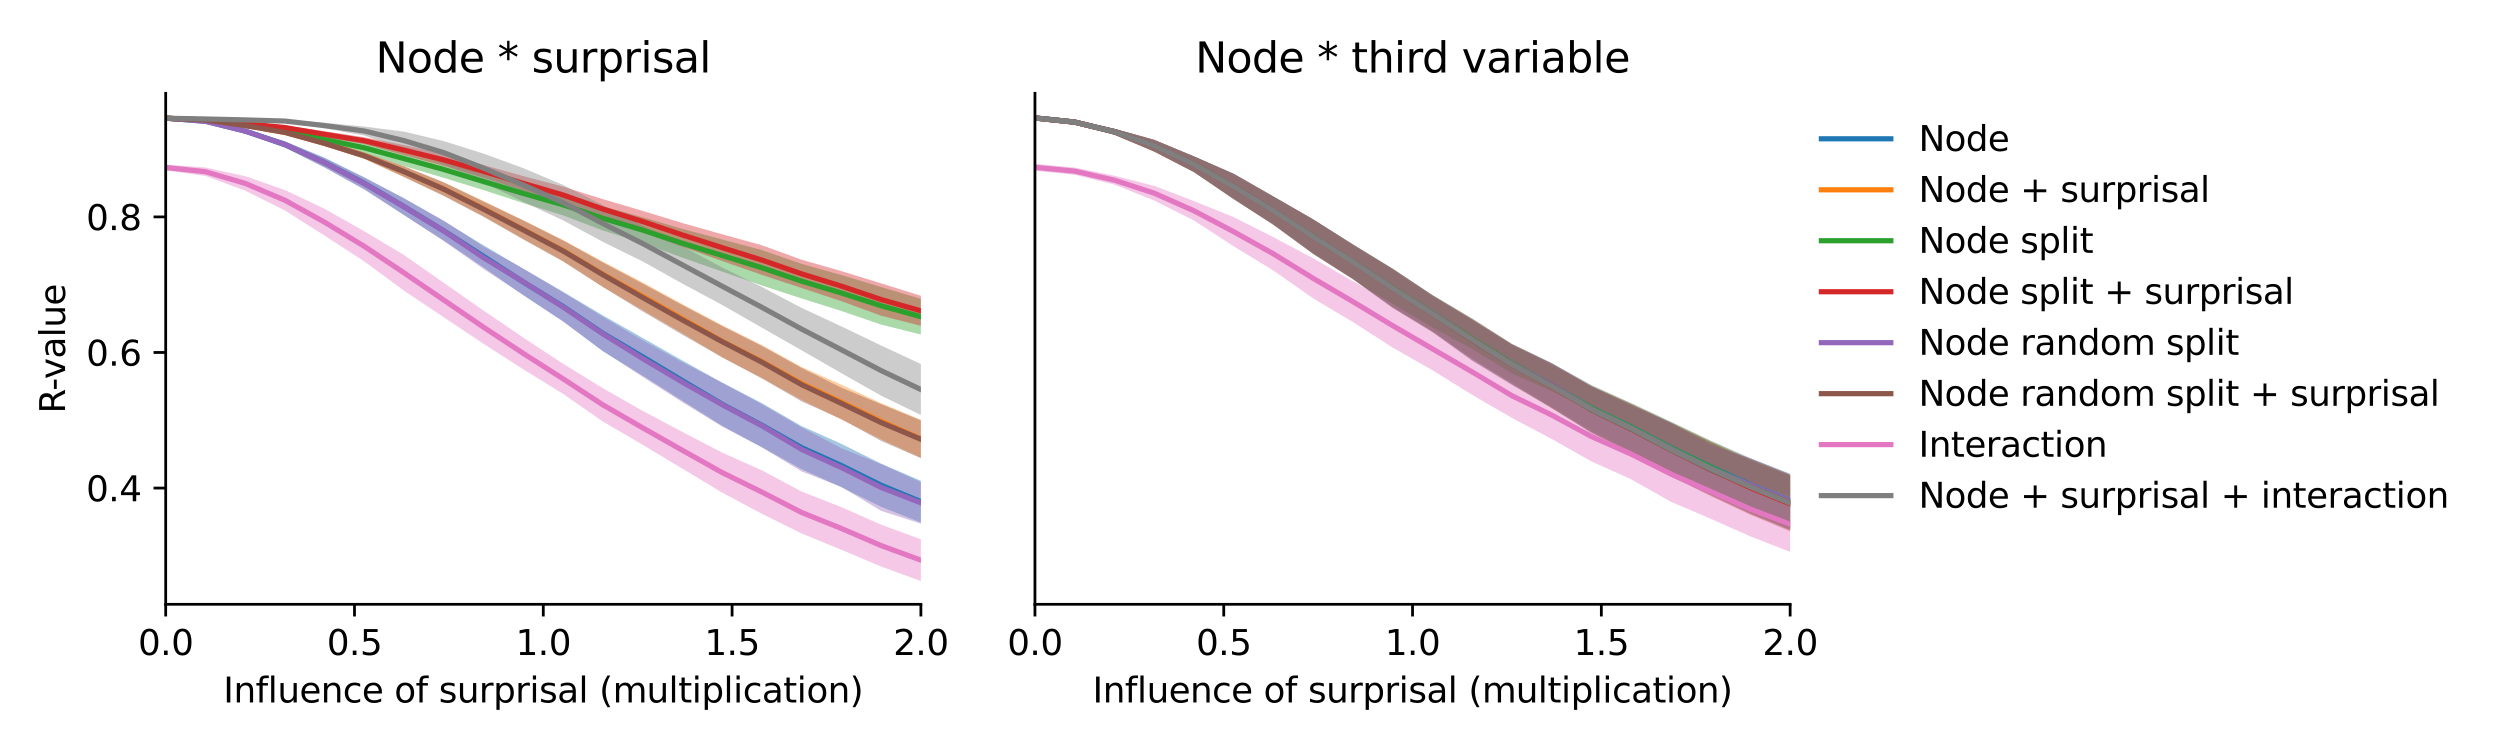 <?xml version="1.0" encoding="utf-8" standalone="no"?>
<!DOCTYPE svg PUBLIC "-//W3C//DTD SVG 1.1//EN"
  "http://www.w3.org/Graphics/SVG/1.1/DTD/svg11.dtd">
<svg xmlns:xlink="http://www.w3.org/1999/xlink" width="720pt" height="216pt" viewBox="0 0 720 216" xmlns="http://www.w3.org/2000/svg" version="1.1">
 <defs>
  <style type="text/css">*{stroke-linejoin: round; stroke-linecap: butt}</style>
 </defs>
 <g id="figure_1">
  <g id="patch_1">
   <path d="M 0 216 
L 720 216 
L 720 0 
L 0 0 
z
" style="fill: #ffffff"/>
  </g>
  <g id="axes_1">
   <g id="patch_2">
    <path d="M 47.72 174.04 
L 265.215 174.04 
L 265.215 26.88 
L 47.72 26.88 
z
" style="fill: #ffffff"/>
   </g>
   <g id="PolyCollection_1">
    <path d="M 47.72 33.569 
L 47.72 34.469 
L 59.167 35.306 
L 70.614 38.367 
L 82.061 42.507 
L 93.508 48.215 
L 104.956 54.499 
L 116.403 61.961 
L 127.85 69.305 
L 139.297 77.053 
L 150.744 85.047 
L 162.191 92.519 
L 173.638 101.187 
L 185.085 108.191 
L 196.532 115.437 
L 207.979 122.64 
L 219.427 128.819 
L 230.874 135.129 
L 242.321 140.33 
L 253.768 145.969 
L 265.215 150.479 
L 265.215 138.477 
L 265.215 138.477 
L 253.768 133.534 
L 242.321 127.826 
L 230.874 122.725 
L 219.427 116.114 
L 207.979 110.189 
L 196.532 103.828 
L 185.085 97.327 
L 173.638 90.832 
L 162.191 84.055 
L 150.744 77.441 
L 139.297 70.674 
L 127.85 63.681 
L 116.403 57.115 
L 104.956 51.099 
L 93.508 45.436 
L 82.061 40.724 
L 70.614 37.132 
L 59.167 34.52 
L 47.72 33.569 
z
" clip-path="url(#p679f5fab41)" style="fill: #1f77b4; fill-opacity: 0.4"/>
   </g>
   <g id="PolyCollection_2">
    <path d="M 47.72 33.579 
L 47.72 34.488 
L 59.167 35.013 
L 70.614 36.564 
L 82.061 38.701 
L 93.508 42.044 
L 104.956 45.731 
L 116.403 51 
L 127.85 56.359 
L 139.297 62.338 
L 150.744 68.847 
L 162.191 75.197 
L 173.638 82.647 
L 185.085 89.332 
L 196.532 96.011 
L 207.979 102.895 
L 219.427 108.918 
L 230.874 115.196 
L 242.321 120.844 
L 253.768 126.543 
L 265.215 131.888 
L 265.215 120.894 
L 265.215 120.894 
L 253.768 116.126 
L 242.321 110.808 
L 230.874 105.704 
L 219.427 99.377 
L 207.979 93.665 
L 196.532 87.598 
L 185.085 81.332 
L 173.638 75.341 
L 162.191 69.131 
L 150.744 63.455 
L 139.297 57.897 
L 127.85 52.555 
L 116.403 47.911 
L 104.956 43.933 
L 93.508 40.472 
L 82.061 37.547 
L 70.614 35.693 
L 59.167 34.143 
L 47.72 33.579 
z
" clip-path="url(#p679f5fab41)" style="fill: #ff7f0e; fill-opacity: 0.4"/>
   </g>
   <g id="PolyCollection_3">
    <path d="M 47.72 33.585 
L 47.72 34.481 
L 59.167 35.101 
L 70.614 36.616 
L 82.061 38.608 
L 93.508 41.566 
L 104.956 44.084 
L 116.403 47.838 
L 127.85 51.231 
L 139.297 54.766 
L 150.744 58.505 
L 162.191 62.051 
L 173.638 66.395 
L 185.085 69.966 
L 196.532 74.216 
L 207.979 78.22 
L 219.427 82.227 
L 230.874 85.966 
L 242.321 89.571 
L 253.768 93.483 
L 265.215 96.345 
L 265.215 86.083 
L 265.215 86.083 
L 253.768 82.664 
L 242.321 79.21 
L 230.874 75.992 
L 219.427 72.026 
L 207.979 68.972 
L 196.532 65.921 
L 185.085 62.574 
L 173.638 59.386 
L 162.191 55.935 
L 150.744 52.956 
L 139.297 49.822 
L 127.85 46.427 
L 116.403 43.551 
L 104.956 41.065 
L 93.508 38.846 
L 82.061 36.853 
L 70.614 35.578 
L 59.167 34.296 
L 47.72 33.585 
z
" clip-path="url(#p679f5fab41)" style="fill: #2ca02c; fill-opacity: 0.4"/>
   </g>
   <g id="PolyCollection_4">
    <path d="M 47.72 33.602 
L 47.72 34.499 
L 59.167 34.979 
L 70.614 36.036 
L 82.061 37.345 
L 93.508 39.592 
L 104.956 41.542 
L 116.403 44.726 
L 127.85 47.82 
L 139.297 51.166 
L 150.744 54.93 
L 162.191 58.558 
L 173.638 63.091 
L 185.085 66.855 
L 196.532 71.114 
L 207.979 75.182 
L 219.427 79.174 
L 230.874 82.957 
L 242.321 86.744 
L 253.768 90.932 
L 265.215 93.849 
L 265.215 85.19 
L 265.215 85.19 
L 253.768 81.614 
L 242.321 78.083 
L 230.874 74.804 
L 219.427 70.632 
L 207.979 67.476 
L 196.532 64.234 
L 185.085 60.739 
L 173.638 57.356 
L 162.191 53.77 
L 150.744 50.724 
L 139.297 47.547 
L 127.85 44.308 
L 116.403 41.784 
L 104.956 39.534 
L 93.508 37.783 
L 82.061 36.131 
L 70.614 35.178 
L 59.167 34.115 
L 47.72 33.602 
z
" clip-path="url(#p679f5fab41)" style="fill: #d62728; fill-opacity: 0.4"/>
   </g>
   <g id="PolyCollection_5">
    <path d="M 47.72 33.593 
L 47.72 34.475 
L 59.167 35.311 
L 70.614 38.384 
L 82.061 42.5 
L 93.508 48.26 
L 104.956 54.625 
L 116.403 61.978 
L 127.85 69.469 
L 139.297 77.497 
L 150.744 84.997 
L 162.191 92.673 
L 173.638 101.058 
L 185.085 108.546 
L 196.532 115.841 
L 207.979 122.851 
L 219.427 128.843 
L 230.874 135.782 
L 242.321 140.226 
L 253.768 147.129 
L 265.215 150.819 
L 265.215 138.859 
L 265.215 138.859 
L 253.768 133.658 
L 242.321 129.1 
L 230.874 123.095 
L 219.427 116.417 
L 207.979 110.222 
L 196.532 104.294 
L 185.085 98.002 
L 173.638 91.258 
L 162.191 84.207 
L 150.744 77.366 
L 139.297 71.025 
L 127.85 63.577 
L 116.403 57.175 
L 104.956 51.162 
L 93.508 45.519 
L 82.061 40.743 
L 70.614 37.15 
L 59.167 34.535 
L 47.72 33.593 
z
" clip-path="url(#p679f5fab41)" style="fill: #9467bd; fill-opacity: 0.4"/>
   </g>
   <g id="PolyCollection_6">
    <path d="M 47.72 33.603 
L 47.72 34.495 
L 59.167 35.017 
L 70.614 36.587 
L 82.061 38.717 
L 93.508 42.096 
L 104.956 45.796 
L 116.403 50.997 
L 127.85 56.479 
L 139.297 62.469 
L 150.744 68.993 
L 162.191 75.339 
L 173.638 82.667 
L 185.085 89.698 
L 196.532 96.422 
L 207.979 102.934 
L 219.427 108.997 
L 230.874 115.623 
L 242.321 120.713 
L 253.768 127.008 
L 265.215 131.95 
L 265.215 121.079 
L 265.215 121.079 
L 253.768 116.407 
L 242.321 111.667 
L 230.874 105.967 
L 219.427 99.645 
L 207.979 93.894 
L 196.532 87.87 
L 185.085 81.689 
L 173.638 75.602 
L 162.191 69.275 
L 150.744 63.51 
L 139.297 58.085 
L 127.85 52.545 
L 116.403 47.91 
L 104.956 43.958 
L 93.508 40.515 
L 82.061 37.573 
L 70.614 35.714 
L 59.167 34.161 
L 47.72 33.603 
z
" clip-path="url(#p679f5fab41)" style="fill: #8c564b; fill-opacity: 0.4"/>
   </g>
   <g id="PolyCollection_7">
    <path d="M 47.72 47.413 
L 47.72 49.083 
L 59.167 50.671 
L 70.614 54.91 
L 82.061 60.615 
L 93.508 67.871 
L 104.956 75.318 
L 116.403 83.747 
L 127.85 91.396 
L 139.297 99.051 
L 150.744 106.377 
L 162.191 113.452 
L 173.638 121.406 
L 185.085 128.087 
L 196.532 134.978 
L 207.979 141.868 
L 219.427 147.98 
L 230.874 153.645 
L 242.321 158.34 
L 253.768 163.164 
L 265.215 167.351 
L 265.215 155.306 
L 265.215 155.306 
L 253.768 151.117 
L 242.321 146.065 
L 230.874 141.565 
L 219.427 135.469 
L 207.979 130.346 
L 196.532 124.413 
L 185.085 118.337 
L 173.638 111.816 
L 162.191 104.78 
L 150.744 97.262 
L 139.297 89.471 
L 127.85 81.494 
L 116.403 73.481 
L 104.956 66.631 
L 93.508 60.143 
L 82.061 54.746 
L 70.614 50.738 
L 59.167 48.243 
L 47.72 47.413 
z
" clip-path="url(#p679f5fab41)" style="fill: #e377c2; fill-opacity: 0.4"/>
   </g>
   <g id="PolyCollection_8">
    <path d="M 47.72 33.595 
L 47.72 34.498 
L 59.167 34.706 
L 70.614 34.869 
L 82.061 35.325 
L 93.508 36.988 
L 104.956 39.035 
L 116.403 43.138 
L 127.85 47.312 
L 139.297 52.627 
L 150.744 58.153 
L 162.191 63.479 
L 173.638 69.662 
L 185.085 75.296 
L 196.532 81.688 
L 207.979 87.824 
L 219.427 94.384 
L 230.874 100.899 
L 242.321 107.485 
L 253.768 113.963 
L 265.215 119.523 
L 265.215 104.85 
L 265.215 104.85 
L 253.768 99.507 
L 242.321 94.008 
L 230.874 88.677 
L 219.427 82.656 
L 207.979 77.036 
L 196.532 70.889 
L 185.085 65.002 
L 173.638 59.111 
L 162.191 53.287 
L 150.744 48.443 
L 139.297 44.257 
L 127.85 40.652 
L 116.403 37.915 
L 104.956 36.448 
L 93.508 35.361 
L 82.061 34.413 
L 70.614 34.184 
L 59.167 33.82 
L 47.72 33.595 
z
" clip-path="url(#p679f5fab41)" style="fill: #7f7f7f; fill-opacity: 0.4"/>
   </g>
   <g id="matplotlib.axis_1">
    <g id="xtick_1">
     <g id="line2d_1">
      <defs>
       <path id="maa1b4ba009" d="M 0 0 
L 0 3.5 
" style="stroke: #000000; stroke-width: 0.8"/>
      </defs>
      <g>
       <use xlink:href="#maa1b4ba009" x="47.72" y="174.04" style="stroke: #000000; stroke-width: 0.8"/>
      </g>
     </g>
     <g id="text_1">
      <!-- 0.0 -->
      <g transform="translate(39.768 188.638)scale(0.1 -0.1)">
       <defs>
        <path id="DejaVuSans-30" d="M 2034 4250 
Q 1547 4250 1301 3770 
Q 1056 3291 1056 2328 
Q 1056 1369 1301 889 
Q 1547 409 2034 409 
Q 2525 409 2770 889 
Q 3016 1369 3016 2328 
Q 3016 3291 2770 3770 
Q 2525 4250 2034 4250 
z
M 2034 4750 
Q 2819 4750 3233 4129 
Q 3647 3509 3647 2328 
Q 3647 1150 3233 529 
Q 2819 -91 2034 -91 
Q 1250 -91 836 529 
Q 422 1150 422 2328 
Q 422 3509 836 4129 
Q 1250 4750 2034 4750 
z
" transform="scale(0.016)"/>
        <path id="DejaVuSans-2e" d="M 684 794 
L 1344 794 
L 1344 0 
L 684 0 
L 684 794 
z
" transform="scale(0.016)"/>
       </defs>
       <use xlink:href="#DejaVuSans-30"/>
       <use xlink:href="#DejaVuSans-2e" x="63.623"/>
       <use xlink:href="#DejaVuSans-30" x="95.41"/>
      </g>
     </g>
    </g>
    <g id="xtick_2">
     <g id="line2d_2">
      <g>
       <use xlink:href="#maa1b4ba009" x="102.094" y="174.04" style="stroke: #000000; stroke-width: 0.8"/>
      </g>
     </g>
     <g id="text_2">
      <!-- 0.5 -->
      <g transform="translate(94.142 188.638)scale(0.1 -0.1)">
       <defs>
        <path id="DejaVuSans-35" d="M 691 4666 
L 3169 4666 
L 3169 4134 
L 1269 4134 
L 1269 2991 
Q 1406 3038 1543 3061 
Q 1681 3084 1819 3084 
Q 2600 3084 3056 2656 
Q 3513 2228 3513 1497 
Q 3513 744 3044 326 
Q 2575 -91 1722 -91 
Q 1428 -91 1123 -41 
Q 819 9 494 109 
L 494 744 
Q 775 591 1075 516 
Q 1375 441 1709 441 
Q 2250 441 2565 725 
Q 2881 1009 2881 1497 
Q 2881 1984 2565 2268 
Q 2250 2553 1709 2553 
Q 1456 2553 1204 2497 
Q 953 2441 691 2322 
L 691 4666 
z
" transform="scale(0.016)"/>
       </defs>
       <use xlink:href="#DejaVuSans-30"/>
       <use xlink:href="#DejaVuSans-2e" x="63.623"/>
       <use xlink:href="#DejaVuSans-35" x="95.41"/>
      </g>
     </g>
    </g>
    <g id="xtick_3">
     <g id="line2d_3">
      <g>
       <use xlink:href="#maa1b4ba009" x="156.468" y="174.04" style="stroke: #000000; stroke-width: 0.8"/>
      </g>
     </g>
     <g id="text_3">
      <!-- 1.0 -->
      <g transform="translate(148.516 188.638)scale(0.1 -0.1)">
       <defs>
        <path id="DejaVuSans-31" d="M 794 531 
L 1825 531 
L 1825 4091 
L 703 3866 
L 703 4441 
L 1819 4666 
L 2450 4666 
L 2450 531 
L 3481 531 
L 3481 0 
L 794 0 
L 794 531 
z
" transform="scale(0.016)"/>
       </defs>
       <use xlink:href="#DejaVuSans-31"/>
       <use xlink:href="#DejaVuSans-2e" x="63.623"/>
       <use xlink:href="#DejaVuSans-30" x="95.41"/>
      </g>
     </g>
    </g>
    <g id="xtick_4">
     <g id="line2d_4">
      <g>
       <use xlink:href="#maa1b4ba009" x="210.841" y="174.04" style="stroke: #000000; stroke-width: 0.8"/>
      </g>
     </g>
     <g id="text_4">
      <!-- 1.5 -->
      <g transform="translate(202.89 188.638)scale(0.1 -0.1)">
       <use xlink:href="#DejaVuSans-31"/>
       <use xlink:href="#DejaVuSans-2e" x="63.623"/>
       <use xlink:href="#DejaVuSans-35" x="95.41"/>
      </g>
     </g>
    </g>
    <g id="xtick_5">
     <g id="line2d_5">
      <g>
       <use xlink:href="#maa1b4ba009" x="265.215" y="174.04" style="stroke: #000000; stroke-width: 0.8"/>
      </g>
     </g>
     <g id="text_5">
      <!-- 2.0 -->
      <g transform="translate(257.263 188.638)scale(0.1 -0.1)">
       <defs>
        <path id="DejaVuSans-32" d="M 1228 531 
L 3431 531 
L 3431 0 
L 469 0 
L 469 531 
Q 828 903 1448 1529 
Q 2069 2156 2228 2338 
Q 2531 2678 2651 2914 
Q 2772 3150 2772 3378 
Q 2772 3750 2511 3984 
Q 2250 4219 1831 4219 
Q 1534 4219 1204 4116 
Q 875 4013 500 3803 
L 500 4441 
Q 881 4594 1212 4672 
Q 1544 4750 1819 4750 
Q 2544 4750 2975 4387 
Q 3406 4025 3406 3419 
Q 3406 3131 3298 2873 
Q 3191 2616 2906 2266 
Q 2828 2175 2409 1742 
Q 1991 1309 1228 531 
z
" transform="scale(0.016)"/>
       </defs>
       <use xlink:href="#DejaVuSans-32"/>
       <use xlink:href="#DejaVuSans-2e" x="63.623"/>
       <use xlink:href="#DejaVuSans-30" x="95.41"/>
      </g>
     </g>
    </g>
    <g id="text_6">
     <!-- Influence of surprisal (multiplication) -->
     <g transform="translate(64.321 202.317)scale(0.1 -0.1)">
      <defs>
       <path id="DejaVuSans-49" d="M 628 4666 
L 1259 4666 
L 1259 0 
L 628 0 
L 628 4666 
z
" transform="scale(0.016)"/>
       <path id="DejaVuSans-6e" d="M 3513 2113 
L 3513 0 
L 2938 0 
L 2938 2094 
Q 2938 2591 2744 2837 
Q 2550 3084 2163 3084 
Q 1697 3084 1428 2787 
Q 1159 2491 1159 1978 
L 1159 0 
L 581 0 
L 581 3500 
L 1159 3500 
L 1159 2956 
Q 1366 3272 1645 3428 
Q 1925 3584 2291 3584 
Q 2894 3584 3203 3211 
Q 3513 2838 3513 2113 
z
" transform="scale(0.016)"/>
       <path id="DejaVuSans-66" d="M 2375 4863 
L 2375 4384 
L 1825 4384 
Q 1516 4384 1395 4259 
Q 1275 4134 1275 3809 
L 1275 3500 
L 2222 3500 
L 2222 3053 
L 1275 3053 
L 1275 0 
L 697 0 
L 697 3053 
L 147 3053 
L 147 3500 
L 697 3500 
L 697 3744 
Q 697 4328 969 4595 
Q 1241 4863 1831 4863 
L 2375 4863 
z
" transform="scale(0.016)"/>
       <path id="DejaVuSans-6c" d="M 603 4863 
L 1178 4863 
L 1178 0 
L 603 0 
L 603 4863 
z
" transform="scale(0.016)"/>
       <path id="DejaVuSans-75" d="M 544 1381 
L 544 3500 
L 1119 3500 
L 1119 1403 
Q 1119 906 1312 657 
Q 1506 409 1894 409 
Q 2359 409 2629 706 
Q 2900 1003 2900 1516 
L 2900 3500 
L 3475 3500 
L 3475 0 
L 2900 0 
L 2900 538 
Q 2691 219 2414 64 
Q 2138 -91 1772 -91 
Q 1169 -91 856 284 
Q 544 659 544 1381 
z
M 1991 3584 
L 1991 3584 
z
" transform="scale(0.016)"/>
       <path id="DejaVuSans-65" d="M 3597 1894 
L 3597 1613 
L 953 1613 
Q 991 1019 1311 708 
Q 1631 397 2203 397 
Q 2534 397 2845 478 
Q 3156 559 3463 722 
L 3463 178 
Q 3153 47 2828 -22 
Q 2503 -91 2169 -91 
Q 1331 -91 842 396 
Q 353 884 353 1716 
Q 353 2575 817 3079 
Q 1281 3584 2069 3584 
Q 2775 3584 3186 3129 
Q 3597 2675 3597 1894 
z
M 3022 2063 
Q 3016 2534 2758 2815 
Q 2500 3097 2075 3097 
Q 1594 3097 1305 2825 
Q 1016 2553 972 2059 
L 3022 2063 
z
" transform="scale(0.016)"/>
       <path id="DejaVuSans-63" d="M 3122 3366 
L 3122 2828 
Q 2878 2963 2633 3030 
Q 2388 3097 2138 3097 
Q 1578 3097 1268 2742 
Q 959 2388 959 1747 
Q 959 1106 1268 751 
Q 1578 397 2138 397 
Q 2388 397 2633 464 
Q 2878 531 3122 666 
L 3122 134 
Q 2881 22 2623 -34 
Q 2366 -91 2075 -91 
Q 1284 -91 818 406 
Q 353 903 353 1747 
Q 353 2603 823 3093 
Q 1294 3584 2113 3584 
Q 2378 3584 2631 3529 
Q 2884 3475 3122 3366 
z
" transform="scale(0.016)"/>
       <path id="DejaVuSans-20" transform="scale(0.016)"/>
       <path id="DejaVuSans-6f" d="M 1959 3097 
Q 1497 3097 1228 2736 
Q 959 2375 959 1747 
Q 959 1119 1226 758 
Q 1494 397 1959 397 
Q 2419 397 2687 759 
Q 2956 1122 2956 1747 
Q 2956 2369 2687 2733 
Q 2419 3097 1959 3097 
z
M 1959 3584 
Q 2709 3584 3137 3096 
Q 3566 2609 3566 1747 
Q 3566 888 3137 398 
Q 2709 -91 1959 -91 
Q 1206 -91 779 398 
Q 353 888 353 1747 
Q 353 2609 779 3096 
Q 1206 3584 1959 3584 
z
" transform="scale(0.016)"/>
       <path id="DejaVuSans-73" d="M 2834 3397 
L 2834 2853 
Q 2591 2978 2328 3040 
Q 2066 3103 1784 3103 
Q 1356 3103 1142 2972 
Q 928 2841 928 2578 
Q 928 2378 1081 2264 
Q 1234 2150 1697 2047 
L 1894 2003 
Q 2506 1872 2764 1633 
Q 3022 1394 3022 966 
Q 3022 478 2636 193 
Q 2250 -91 1575 -91 
Q 1294 -91 989 -36 
Q 684 19 347 128 
L 347 722 
Q 666 556 975 473 
Q 1284 391 1588 391 
Q 1994 391 2212 530 
Q 2431 669 2431 922 
Q 2431 1156 2273 1281 
Q 2116 1406 1581 1522 
L 1381 1569 
Q 847 1681 609 1914 
Q 372 2147 372 2553 
Q 372 3047 722 3315 
Q 1072 3584 1716 3584 
Q 2034 3584 2315 3537 
Q 2597 3491 2834 3397 
z
" transform="scale(0.016)"/>
       <path id="DejaVuSans-72" d="M 2631 2963 
Q 2534 3019 2420 3045 
Q 2306 3072 2169 3072 
Q 1681 3072 1420 2755 
Q 1159 2438 1159 1844 
L 1159 0 
L 581 0 
L 581 3500 
L 1159 3500 
L 1159 2956 
Q 1341 3275 1631 3429 
Q 1922 3584 2338 3584 
Q 2397 3584 2469 3576 
Q 2541 3569 2628 3553 
L 2631 2963 
z
" transform="scale(0.016)"/>
       <path id="DejaVuSans-70" d="M 1159 525 
L 1159 -1331 
L 581 -1331 
L 581 3500 
L 1159 3500 
L 1159 2969 
Q 1341 3281 1617 3432 
Q 1894 3584 2278 3584 
Q 2916 3584 3314 3078 
Q 3713 2572 3713 1747 
Q 3713 922 3314 415 
Q 2916 -91 2278 -91 
Q 1894 -91 1617 61 
Q 1341 213 1159 525 
z
M 3116 1747 
Q 3116 2381 2855 2742 
Q 2594 3103 2138 3103 
Q 1681 3103 1420 2742 
Q 1159 2381 1159 1747 
Q 1159 1113 1420 752 
Q 1681 391 2138 391 
Q 2594 391 2855 752 
Q 3116 1113 3116 1747 
z
" transform="scale(0.016)"/>
       <path id="DejaVuSans-69" d="M 603 3500 
L 1178 3500 
L 1178 0 
L 603 0 
L 603 3500 
z
M 603 4863 
L 1178 4863 
L 1178 4134 
L 603 4134 
L 603 4863 
z
" transform="scale(0.016)"/>
       <path id="DejaVuSans-61" d="M 2194 1759 
Q 1497 1759 1228 1600 
Q 959 1441 959 1056 
Q 959 750 1161 570 
Q 1363 391 1709 391 
Q 2188 391 2477 730 
Q 2766 1069 2766 1631 
L 2766 1759 
L 2194 1759 
z
M 3341 1997 
L 3341 0 
L 2766 0 
L 2766 531 
Q 2569 213 2275 61 
Q 1981 -91 1556 -91 
Q 1019 -91 701 211 
Q 384 513 384 1019 
Q 384 1609 779 1909 
Q 1175 2209 1959 2209 
L 2766 2209 
L 2766 2266 
Q 2766 2663 2505 2880 
Q 2244 3097 1772 3097 
Q 1472 3097 1187 3025 
Q 903 2953 641 2809 
L 641 3341 
Q 956 3463 1253 3523 
Q 1550 3584 1831 3584 
Q 2591 3584 2966 3190 
Q 3341 2797 3341 1997 
z
" transform="scale(0.016)"/>
       <path id="DejaVuSans-28" d="M 1984 4856 
Q 1566 4138 1362 3434 
Q 1159 2731 1159 2009 
Q 1159 1288 1364 580 
Q 1569 -128 1984 -844 
L 1484 -844 
Q 1016 -109 783 600 
Q 550 1309 550 2009 
Q 550 2706 781 3412 
Q 1013 4119 1484 4856 
L 1984 4856 
z
" transform="scale(0.016)"/>
       <path id="DejaVuSans-6d" d="M 3328 2828 
Q 3544 3216 3844 3400 
Q 4144 3584 4550 3584 
Q 5097 3584 5394 3201 
Q 5691 2819 5691 2113 
L 5691 0 
L 5113 0 
L 5113 2094 
Q 5113 2597 4934 2840 
Q 4756 3084 4391 3084 
Q 3944 3084 3684 2787 
Q 3425 2491 3425 1978 
L 3425 0 
L 2847 0 
L 2847 2094 
Q 2847 2600 2669 2842 
Q 2491 3084 2119 3084 
Q 1678 3084 1418 2786 
Q 1159 2488 1159 1978 
L 1159 0 
L 581 0 
L 581 3500 
L 1159 3500 
L 1159 2956 
Q 1356 3278 1631 3431 
Q 1906 3584 2284 3584 
Q 2666 3584 2933 3390 
Q 3200 3197 3328 2828 
z
" transform="scale(0.016)"/>
       <path id="DejaVuSans-74" d="M 1172 4494 
L 1172 3500 
L 2356 3500 
L 2356 3053 
L 1172 3053 
L 1172 1153 
Q 1172 725 1289 603 
Q 1406 481 1766 481 
L 2356 481 
L 2356 0 
L 1766 0 
Q 1100 0 847 248 
Q 594 497 594 1153 
L 594 3053 
L 172 3053 
L 172 3500 
L 594 3500 
L 594 4494 
L 1172 4494 
z
" transform="scale(0.016)"/>
       <path id="DejaVuSans-29" d="M 513 4856 
L 1013 4856 
Q 1481 4119 1714 3412 
Q 1947 2706 1947 2009 
Q 1947 1309 1714 600 
Q 1481 -109 1013 -844 
L 513 -844 
Q 928 -128 1133 580 
Q 1338 1288 1338 2009 
Q 1338 2731 1133 3434 
Q 928 4138 513 4856 
z
" transform="scale(0.016)"/>
      </defs>
      <use xlink:href="#DejaVuSans-49"/>
      <use xlink:href="#DejaVuSans-6e" x="29.492"/>
      <use xlink:href="#DejaVuSans-66" x="92.871"/>
      <use xlink:href="#DejaVuSans-6c" x="128.076"/>
      <use xlink:href="#DejaVuSans-75" x="155.859"/>
      <use xlink:href="#DejaVuSans-65" x="219.238"/>
      <use xlink:href="#DejaVuSans-6e" x="280.762"/>
      <use xlink:href="#DejaVuSans-63" x="344.141"/>
      <use xlink:href="#DejaVuSans-65" x="399.121"/>
      <use xlink:href="#DejaVuSans-20" x="460.645"/>
      <use xlink:href="#DejaVuSans-6f" x="492.432"/>
      <use xlink:href="#DejaVuSans-66" x="553.613"/>
      <use xlink:href="#DejaVuSans-20" x="588.818"/>
      <use xlink:href="#DejaVuSans-73" x="620.605"/>
      <use xlink:href="#DejaVuSans-75" x="672.705"/>
      <use xlink:href="#DejaVuSans-72" x="736.084"/>
      <use xlink:href="#DejaVuSans-70" x="777.197"/>
      <use xlink:href="#DejaVuSans-72" x="840.674"/>
      <use xlink:href="#DejaVuSans-69" x="881.787"/>
      <use xlink:href="#DejaVuSans-73" x="909.57"/>
      <use xlink:href="#DejaVuSans-61" x="961.67"/>
      <use xlink:href="#DejaVuSans-6c" x="1022.949"/>
      <use xlink:href="#DejaVuSans-20" x="1050.732"/>
      <use xlink:href="#DejaVuSans-28" x="1082.52"/>
      <use xlink:href="#DejaVuSans-6d" x="1121.533"/>
      <use xlink:href="#DejaVuSans-75" x="1218.945"/>
      <use xlink:href="#DejaVuSans-6c" x="1282.324"/>
      <use xlink:href="#DejaVuSans-74" x="1310.107"/>
      <use xlink:href="#DejaVuSans-69" x="1349.316"/>
      <use xlink:href="#DejaVuSans-70" x="1377.1"/>
      <use xlink:href="#DejaVuSans-6c" x="1440.576"/>
      <use xlink:href="#DejaVuSans-69" x="1468.359"/>
      <use xlink:href="#DejaVuSans-63" x="1496.143"/>
      <use xlink:href="#DejaVuSans-61" x="1551.123"/>
      <use xlink:href="#DejaVuSans-74" x="1612.402"/>
      <use xlink:href="#DejaVuSans-69" x="1651.611"/>
      <use xlink:href="#DejaVuSans-6f" x="1679.395"/>
      <use xlink:href="#DejaVuSans-6e" x="1740.576"/>
      <use xlink:href="#DejaVuSans-29" x="1803.955"/>
     </g>
    </g>
   </g>
   <g id="matplotlib.axis_2">
    <g id="ytick_1">
     <g id="line2d_6">
      <defs>
       <path id="m7e518fd425" d="M 0 0 
L -3.5 0 
" style="stroke: #000000; stroke-width: 0.8"/>
      </defs>
      <g>
       <use xlink:href="#m7e518fd425" x="47.72" y="140.565" style="stroke: #000000; stroke-width: 0.8"/>
      </g>
     </g>
     <g id="text_7">
      <!-- 0.4 -->
      <g transform="translate(24.817 144.365)scale(0.1 -0.1)">
       <defs>
        <path id="DejaVuSans-34" d="M 2419 4116 
L 825 1625 
L 2419 1625 
L 2419 4116 
z
M 2253 4666 
L 3047 4666 
L 3047 1625 
L 3713 1625 
L 3713 1100 
L 3047 1100 
L 3047 0 
L 2419 0 
L 2419 1100 
L 313 1100 
L 313 1709 
L 2253 4666 
z
" transform="scale(0.016)"/>
       </defs>
       <use xlink:href="#DejaVuSans-30"/>
       <use xlink:href="#DejaVuSans-2e" x="63.623"/>
       <use xlink:href="#DejaVuSans-34" x="95.41"/>
      </g>
     </g>
    </g>
    <g id="ytick_2">
     <g id="line2d_7">
      <g>
       <use xlink:href="#m7e518fd425" x="47.72" y="101.517" style="stroke: #000000; stroke-width: 0.8"/>
      </g>
     </g>
     <g id="text_8">
      <!-- 0.6 -->
      <g transform="translate(24.817 105.316)scale(0.1 -0.1)">
       <defs>
        <path id="DejaVuSans-36" d="M 2113 2584 
Q 1688 2584 1439 2293 
Q 1191 2003 1191 1497 
Q 1191 994 1439 701 
Q 1688 409 2113 409 
Q 2538 409 2786 701 
Q 3034 994 3034 1497 
Q 3034 2003 2786 2293 
Q 2538 2584 2113 2584 
z
M 3366 4563 
L 3366 3988 
Q 3128 4100 2886 4159 
Q 2644 4219 2406 4219 
Q 1781 4219 1451 3797 
Q 1122 3375 1075 2522 
Q 1259 2794 1537 2939 
Q 1816 3084 2150 3084 
Q 2853 3084 3261 2657 
Q 3669 2231 3669 1497 
Q 3669 778 3244 343 
Q 2819 -91 2113 -91 
Q 1303 -91 875 529 
Q 447 1150 447 2328 
Q 447 3434 972 4092 
Q 1497 4750 2381 4750 
Q 2619 4750 2861 4703 
Q 3103 4656 3366 4563 
z
" transform="scale(0.016)"/>
       </defs>
       <use xlink:href="#DejaVuSans-30"/>
       <use xlink:href="#DejaVuSans-2e" x="63.623"/>
       <use xlink:href="#DejaVuSans-36" x="95.41"/>
      </g>
     </g>
    </g>
    <g id="ytick_3">
     <g id="line2d_8">
      <g>
       <use xlink:href="#m7e518fd425" x="47.72" y="62.469" style="stroke: #000000; stroke-width: 0.8"/>
      </g>
     </g>
     <g id="text_9">
      <!-- 0.8 -->
      <g transform="translate(24.817 66.268)scale(0.1 -0.1)">
       <defs>
        <path id="DejaVuSans-38" d="M 2034 2216 
Q 1584 2216 1326 1975 
Q 1069 1734 1069 1313 
Q 1069 891 1326 650 
Q 1584 409 2034 409 
Q 2484 409 2743 651 
Q 3003 894 3003 1313 
Q 3003 1734 2745 1975 
Q 2488 2216 2034 2216 
z
M 1403 2484 
Q 997 2584 770 2862 
Q 544 3141 544 3541 
Q 544 4100 942 4425 
Q 1341 4750 2034 4750 
Q 2731 4750 3128 4425 
Q 3525 4100 3525 3541 
Q 3525 3141 3298 2862 
Q 3072 2584 2669 2484 
Q 3125 2378 3379 2068 
Q 3634 1759 3634 1313 
Q 3634 634 3220 271 
Q 2806 -91 2034 -91 
Q 1263 -91 848 271 
Q 434 634 434 1313 
Q 434 1759 690 2068 
Q 947 2378 1403 2484 
z
M 1172 3481 
Q 1172 3119 1398 2916 
Q 1625 2713 2034 2713 
Q 2441 2713 2670 2916 
Q 2900 3119 2900 3481 
Q 2900 3844 2670 4047 
Q 2441 4250 2034 4250 
Q 1625 4250 1398 4047 
Q 1172 3844 1172 3481 
z
" transform="scale(0.016)"/>
       </defs>
       <use xlink:href="#DejaVuSans-30"/>
       <use xlink:href="#DejaVuSans-2e" x="63.623"/>
       <use xlink:href="#DejaVuSans-38" x="95.41"/>
      </g>
     </g>
    </g>
    <g id="text_10">
     <!-- R-value -->
     <g transform="translate(18.737 119.065)rotate(-90)scale(0.1 -0.1)">
      <defs>
       <path id="DejaVuSans-52" d="M 2841 2188 
Q 3044 2119 3236 1894 
Q 3428 1669 3622 1275 
L 4263 0 
L 3584 0 
L 2988 1197 
Q 2756 1666 2539 1819 
Q 2322 1972 1947 1972 
L 1259 1972 
L 1259 0 
L 628 0 
L 628 4666 
L 2053 4666 
Q 2853 4666 3247 4331 
Q 3641 3997 3641 3322 
Q 3641 2881 3436 2590 
Q 3231 2300 2841 2188 
z
M 1259 4147 
L 1259 2491 
L 2053 2491 
Q 2509 2491 2742 2702 
Q 2975 2913 2975 3322 
Q 2975 3731 2742 3939 
Q 2509 4147 2053 4147 
L 1259 4147 
z
" transform="scale(0.016)"/>
       <path id="DejaVuSans-2d" d="M 313 2009 
L 1997 2009 
L 1997 1497 
L 313 1497 
L 313 2009 
z
" transform="scale(0.016)"/>
       <path id="DejaVuSans-76" d="M 191 3500 
L 800 3500 
L 1894 563 
L 2988 3500 
L 3597 3500 
L 2284 0 
L 1503 0 
L 191 3500 
z
" transform="scale(0.016)"/>
      </defs>
      <use xlink:href="#DejaVuSans-52"/>
      <use xlink:href="#DejaVuSans-2d" x="65.482"/>
      <use xlink:href="#DejaVuSans-76" x="98.941"/>
      <use xlink:href="#DejaVuSans-61" x="158.121"/>
      <use xlink:href="#DejaVuSans-6c" x="219.4"/>
      <use xlink:href="#DejaVuSans-75" x="247.184"/>
      <use xlink:href="#DejaVuSans-65" x="310.562"/>
     </g>
    </g>
   </g>
   <g id="line2d_9">
    <path d="M 47.72 34.019 
L 59.167 34.913 
L 70.614 37.75 
L 82.061 41.616 
L 93.508 46.825 
L 104.956 52.799 
L 116.403 59.538 
L 127.85 66.493 
L 139.297 73.864 
L 150.744 81.244 
L 162.191 88.287 
L 173.638 96.01 
L 185.085 102.759 
L 196.532 109.632 
L 207.979 116.414 
L 219.427 122.467 
L 230.874 128.927 
L 242.321 134.078 
L 253.768 139.751 
L 265.215 144.478 
" clip-path="url(#p679f5fab41)" style="fill: none; stroke: #1f77b4; stroke-width: 1.5; stroke-linecap: square"/>
   </g>
   <g id="line2d_10">
    <path d="M 47.72 34.034 
L 59.167 34.578 
L 70.614 36.129 
L 82.061 38.124 
L 93.508 41.258 
L 104.956 44.832 
L 116.403 49.455 
L 127.85 54.457 
L 139.297 60.118 
L 150.744 66.151 
L 162.191 72.164 
L 173.638 78.994 
L 185.085 85.332 
L 196.532 91.805 
L 207.979 98.28 
L 219.427 104.148 
L 230.874 110.45 
L 242.321 115.826 
L 253.768 121.334 
L 265.215 126.391 
" clip-path="url(#p679f5fab41)" style="fill: none; stroke: #ff7f0e; stroke-width: 1.5; stroke-linecap: square"/>
   </g>
   <g id="line2d_11">
    <path d="M 47.72 34.033 
L 59.167 34.698 
L 70.614 36.097 
L 82.061 37.731 
L 93.508 40.206 
L 104.956 42.575 
L 116.403 45.695 
L 127.85 48.829 
L 139.297 52.294 
L 150.744 55.73 
L 162.191 58.993 
L 173.638 62.89 
L 185.085 66.27 
L 196.532 70.069 
L 207.979 73.596 
L 219.427 77.127 
L 230.874 80.979 
L 242.321 84.39 
L 253.768 88.074 
L 265.215 91.214 
" clip-path="url(#p679f5fab41)" style="fill: none; stroke: #2ca02c; stroke-width: 1.5; stroke-linecap: square"/>
   </g>
   <g id="line2d_12">
    <path d="M 47.72 34.051 
L 59.167 34.547 
L 70.614 35.607 
L 82.061 36.738 
L 93.508 38.688 
L 104.956 40.538 
L 116.403 43.255 
L 127.85 46.064 
L 139.297 49.356 
L 150.744 52.827 
L 162.191 56.164 
L 173.638 60.224 
L 185.085 63.797 
L 196.532 67.674 
L 207.979 71.329 
L 219.427 74.903 
L 230.874 78.88 
L 242.321 82.414 
L 253.768 86.273 
L 265.215 89.519 
" clip-path="url(#p679f5fab41)" style="fill: none; stroke: #d62728; stroke-width: 1.5; stroke-linecap: square"/>
   </g>
   <g id="line2d_13">
    <path d="M 47.72 34.034 
L 59.167 34.923 
L 70.614 37.767 
L 82.061 41.622 
L 93.508 46.889 
L 104.956 52.893 
L 116.403 59.576 
L 127.85 66.523 
L 139.297 74.261 
L 150.744 81.182 
L 162.191 88.44 
L 173.638 96.158 
L 185.085 103.274 
L 196.532 110.068 
L 207.979 116.537 
L 219.427 122.63 
L 230.874 129.438 
L 242.321 134.663 
L 253.768 140.394 
L 265.215 144.839 
" clip-path="url(#p679f5fab41)" style="fill: none; stroke: #9467bd; stroke-width: 1.5; stroke-linecap: square"/>
   </g>
   <g id="line2d_14">
    <path d="M 47.72 34.049 
L 59.167 34.589 
L 70.614 36.151 
L 82.061 38.145 
L 93.508 41.305 
L 104.956 44.877 
L 116.403 49.454 
L 127.85 54.512 
L 139.297 60.277 
L 150.744 66.251 
L 162.191 72.307 
L 173.638 79.134 
L 185.085 85.694 
L 196.532 92.146 
L 207.979 98.414 
L 219.427 104.321 
L 230.874 110.795 
L 242.321 116.19 
L 253.768 121.708 
L 265.215 126.515 
" clip-path="url(#p679f5fab41)" style="fill: none; stroke: #8c564b; stroke-width: 1.5; stroke-linecap: square"/>
   </g>
   <g id="line2d_15">
    <path d="M 47.72 48.248 
L 59.167 49.457 
L 70.614 52.824 
L 82.061 57.68 
L 93.508 64.007 
L 104.956 70.974 
L 116.403 78.614 
L 127.85 86.445 
L 139.297 94.261 
L 150.744 101.82 
L 162.191 109.116 
L 173.638 116.611 
L 185.085 123.212 
L 196.532 129.696 
L 207.979 136.107 
L 219.427 141.725 
L 230.874 147.605 
L 242.321 152.203 
L 253.768 157.141 
L 265.215 161.328 
" clip-path="url(#p679f5fab41)" style="fill: none; stroke: #e377c2; stroke-width: 1.5; stroke-linecap: square"/>
   </g>
   <g id="line2d_16">
    <path d="M 47.72 34.047 
L 59.167 34.263 
L 70.614 34.527 
L 82.061 34.869 
L 93.508 36.174 
L 104.956 37.742 
L 116.403 40.526 
L 127.85 43.982 
L 139.297 48.442 
L 150.744 53.298 
L 162.191 58.383 
L 173.638 64.386 
L 185.085 70.149 
L 196.532 76.288 
L 207.979 82.43 
L 219.427 88.52 
L 230.874 94.788 
L 242.321 100.747 
L 253.768 106.735 
L 265.215 112.186 
" clip-path="url(#p679f5fab41)" style="fill: none; stroke: #7f7f7f; stroke-width: 1.5; stroke-linecap: square"/>
   </g>
   <g id="patch_3">
    <path d="M 47.72 174.04 
L 47.72 26.88 
" style="fill: none; stroke: #000000; stroke-width: 0.8; stroke-linejoin: miter; stroke-linecap: square"/>
   </g>
   <g id="patch_4">
    <path d="M 47.72 174.04 
L 265.215 174.04 
" style="fill: none; stroke: #000000; stroke-width: 0.8; stroke-linejoin: miter; stroke-linecap: square"/>
   </g>
   <g id="text_11">
    <!-- Node * surprisal -->
    <g transform="translate(108.186 20.88)scale(0.12 -0.12)">
     <defs>
      <path id="DejaVuSans-4e" d="M 628 4666 
L 1478 4666 
L 3547 763 
L 3547 4666 
L 4159 4666 
L 4159 0 
L 3309 0 
L 1241 3903 
L 1241 0 
L 628 0 
L 628 4666 
z
" transform="scale(0.016)"/>
      <path id="DejaVuSans-64" d="M 2906 2969 
L 2906 4863 
L 3481 4863 
L 3481 0 
L 2906 0 
L 2906 525 
Q 2725 213 2448 61 
Q 2172 -91 1784 -91 
Q 1150 -91 751 415 
Q 353 922 353 1747 
Q 353 2572 751 3078 
Q 1150 3584 1784 3584 
Q 2172 3584 2448 3432 
Q 2725 3281 2906 2969 
z
M 947 1747 
Q 947 1113 1208 752 
Q 1469 391 1925 391 
Q 2381 391 2643 752 
Q 2906 1113 2906 1747 
Q 2906 2381 2643 2742 
Q 2381 3103 1925 3103 
Q 1469 3103 1208 2742 
Q 947 2381 947 1747 
z
" transform="scale(0.016)"/>
      <path id="DejaVuSans-2a" d="M 3009 3897 
L 1888 3291 
L 3009 2681 
L 2828 2375 
L 1778 3009 
L 1778 1831 
L 1422 1831 
L 1422 3009 
L 372 2375 
L 191 2681 
L 1313 3291 
L 191 3897 
L 372 4206 
L 1422 3572 
L 1422 4750 
L 1778 4750 
L 1778 3572 
L 2828 4206 
L 3009 3897 
z
" transform="scale(0.016)"/>
     </defs>
     <use xlink:href="#DejaVuSans-4e"/>
     <use xlink:href="#DejaVuSans-6f" x="74.805"/>
     <use xlink:href="#DejaVuSans-64" x="135.986"/>
     <use xlink:href="#DejaVuSans-65" x="199.463"/>
     <use xlink:href="#DejaVuSans-20" x="260.986"/>
     <use xlink:href="#DejaVuSans-2a" x="292.773"/>
     <use xlink:href="#DejaVuSans-20" x="342.773"/>
     <use xlink:href="#DejaVuSans-73" x="374.561"/>
     <use xlink:href="#DejaVuSans-75" x="426.66"/>
     <use xlink:href="#DejaVuSans-72" x="490.039"/>
     <use xlink:href="#DejaVuSans-70" x="531.152"/>
     <use xlink:href="#DejaVuSans-72" x="594.629"/>
     <use xlink:href="#DejaVuSans-69" x="635.742"/>
     <use xlink:href="#DejaVuSans-73" x="663.525"/>
     <use xlink:href="#DejaVuSans-61" x="715.625"/>
     <use xlink:href="#DejaVuSans-6c" x="776.904"/>
    </g>
   </g>
  </g>
  <g id="axes_2">
   <g id="patch_5">
    <path d="M 298.065 174.04 
L 515.56 174.04 
L 515.56 26.88 
L 298.065 26.88 
z
" style="fill: #ffffff"/>
   </g>
   <g id="PolyCollection_9">
    <path d="M 298.065 33.659 
L 298.065 34.263 
L 309.512 35.605 
L 320.959 38.748 
L 332.406 43.58 
L 343.853 49.495 
L 355.301 57.24 
L 366.748 64.615 
L 378.195 72.943 
L 389.642 80.24 
L 401.089 88.41 
L 412.536 95.319 
L 423.983 103.374 
L 435.43 110.306 
L 446.877 117.222 
L 458.324 124.1 
L 469.772 129.889 
L 481.219 136.423 
L 492.666 141.987 
L 504.113 147.24 
L 515.56 151.94 
L 515.56 136.44 
L 515.56 136.44 
L 504.113 131.95 
L 492.666 126.896 
L 481.219 121.45 
L 469.772 116.082 
L 458.324 110.911 
L 446.877 104.538 
L 435.43 99.026 
L 423.983 91.71 
L 412.536 84.955 
L 401.089 77.344 
L 389.642 70.419 
L 378.195 63.19 
L 366.748 56.597 
L 355.301 50.088 
L 343.853 45.033 
L 332.406 40.276 
L 320.959 37.085 
L 309.512 34.697 
L 298.065 33.659 
z
" clip-path="url(#p57bb1923ba)" style="fill: #1f77b4; fill-opacity: 0.4"/>
   </g>
   <g id="PolyCollection_10">
    <path d="M 298.065 33.668 
L 298.065 34.271 
L 309.512 35.619 
L 320.959 38.779 
L 332.406 43.626 
L 343.853 49.526 
L 355.301 57.286 
L 366.748 64.684 
L 378.195 73.017 
L 389.642 80.339 
L 401.089 88.513 
L 412.536 95.484 
L 423.983 103.556 
L 435.43 110.545 
L 446.877 117.487 
L 458.324 124.435 
L 469.772 130.312 
L 481.219 136.927 
L 492.666 142.524 
L 504.113 147.819 
L 515.56 152.616 
L 515.56 136.64 
L 515.56 136.64 
L 504.113 132.157 
L 492.666 127.06 
L 481.219 121.573 
L 469.772 116.193 
L 458.324 111.042 
L 446.877 104.64 
L 435.43 99.07 
L 423.983 91.769 
L 412.536 84.986 
L 401.089 77.382 
L 389.642 70.427 
L 378.195 63.201 
L 366.748 56.608 
L 355.301 50.115 
L 343.853 45.041 
L 332.406 40.289 
L 320.959 37.093 
L 309.512 34.705 
L 298.065 33.668 
z
" clip-path="url(#p57bb1923ba)" style="fill: #ff7f0e; fill-opacity: 0.4"/>
   </g>
   <g id="PolyCollection_11">
    <path d="M 298.065 33.678 
L 298.065 34.278 
L 309.512 35.616 
L 320.959 38.782 
L 332.406 43.588 
L 343.853 49.505 
L 355.301 57.234 
L 366.748 64.612 
L 378.195 72.903 
L 389.642 80.187 
L 401.089 88.297 
L 412.536 95.182 
L 423.983 103.11 
L 435.43 110.133 
L 446.877 117.033 
L 458.324 123.871 
L 469.772 129.702 
L 481.219 136.309 
L 492.666 141.964 
L 504.113 147.25 
L 515.56 151.97 
L 515.56 136.825 
L 515.56 136.825 
L 504.113 132.398 
L 492.666 127.208 
L 481.219 121.694 
L 469.772 116.383 
L 458.324 111.21 
L 446.877 104.849 
L 435.43 99.278 
L 423.983 92.035 
L 412.536 85.155 
L 401.089 77.505 
L 389.642 70.487 
L 378.195 63.237 
L 366.748 56.619 
L 355.301 50.111 
L 343.853 45.015 
L 332.406 40.304 
L 320.959 37.095 
L 309.512 34.709 
L 298.065 33.678 
z
" clip-path="url(#p57bb1923ba)" style="fill: #2ca02c; fill-opacity: 0.4"/>
   </g>
   <g id="PolyCollection_12">
    <path d="M 298.065 33.688 
L 298.065 34.299 
L 309.512 35.626 
L 320.959 38.821 
L 332.406 43.654 
L 343.853 49.558 
L 355.301 57.291 
L 366.748 64.694 
L 378.195 72.99 
L 389.642 80.283 
L 401.089 88.408 
L 412.536 95.368 
L 423.983 103.331 
L 435.43 110.473 
L 446.877 117.502 
L 458.324 124.481 
L 469.772 130.429 
L 481.219 137.177 
L 492.666 142.87 
L 504.113 148.234 
L 515.56 153.027 
L 515.56 137.17 
L 515.56 137.17 
L 504.113 132.713 
L 492.666 127.47 
L 481.219 121.934 
L 469.772 116.538 
L 458.324 111.382 
L 446.877 105.026 
L 435.43 99.447 
L 423.983 92.21 
L 412.536 85.327 
L 401.089 77.683 
L 389.642 70.666 
L 378.195 63.366 
L 366.748 56.746 
L 355.301 50.201 
L 343.853 45.075 
L 332.406 40.341 
L 320.959 37.117 
L 309.512 34.728 
L 298.065 33.688 
z
" clip-path="url(#p57bb1923ba)" style="fill: #d62728; fill-opacity: 0.4"/>
   </g>
   <g id="PolyCollection_13">
    <path d="M 298.065 33.67 
L 298.065 34.272 
L 309.512 35.623 
L 320.959 38.769 
L 332.406 43.588 
L 343.853 49.506 
L 355.301 57.284 
L 366.748 64.614 
L 378.195 73.076 
L 389.642 80.347 
L 401.089 88.592 
L 412.536 95.483 
L 423.983 103.756 
L 435.43 110.66 
L 446.877 117.151 
L 458.324 124.447 
L 469.772 130.034 
L 481.219 136.828 
L 492.666 142.051 
L 504.113 147.46 
L 515.56 152.016 
L 515.56 136.606 
L 515.56 136.606 
L 504.113 131.991 
L 492.666 127.947 
L 481.219 121.754 
L 469.772 116.641 
L 458.324 111.217 
L 446.877 104.588 
L 435.43 99.125 
L 423.983 91.98 
L 412.536 85.052 
L 401.089 77.445 
L 389.642 70.383 
L 378.195 63.152 
L 366.748 56.592 
L 355.301 50.003 
L 343.853 45.087 
L 332.406 40.268 
L 320.959 37.1 
L 309.512 34.721 
L 298.065 33.67 
z
" clip-path="url(#p57bb1923ba)" style="fill: #9467bd; fill-opacity: 0.4"/>
   </g>
   <g id="PolyCollection_14">
    <path d="M 298.065 33.68 
L 298.065 34.28 
L 309.512 35.638 
L 320.959 38.801 
L 332.406 43.635 
L 343.853 49.537 
L 355.301 57.329 
L 366.748 64.689 
L 378.195 73.156 
L 389.642 80.44 
L 401.089 88.689 
L 412.536 95.664 
L 423.983 103.935 
L 435.43 110.904 
L 446.877 117.422 
L 458.324 124.774 
L 469.772 130.486 
L 481.219 137.299 
L 492.666 142.547 
L 504.113 148.062 
L 515.56 152.666 
L 515.56 136.822 
L 515.56 136.822 
L 504.113 132.158 
L 492.666 128.092 
L 481.219 121.855 
L 469.772 116.746 
L 458.324 111.36 
L 446.877 104.693 
L 435.43 99.178 
L 423.983 92.055 
L 412.536 85.078 
L 401.089 77.488 
L 389.642 70.39 
L 378.195 63.163 
L 366.748 56.603 
L 355.301 50.032 
L 343.853 45.096 
L 332.406 40.281 
L 320.959 37.11 
L 309.512 34.73 
L 298.065 33.68 
z
" clip-path="url(#p57bb1923ba)" style="fill: #8c564b; fill-opacity: 0.4"/>
   </g>
   <g id="PolyCollection_15">
    <path d="M 298.065 47.195 
L 298.065 49.198 
L 309.512 50.335 
L 320.959 53.178 
L 332.406 57.741 
L 343.853 63.503 
L 355.301 70.938 
L 366.748 77.906 
L 378.195 85.945 
L 389.642 92.754 
L 401.089 100.111 
L 412.536 106.621 
L 423.983 113.722 
L 435.43 120.364 
L 446.877 126.413 
L 458.324 132.884 
L 469.772 138.038 
L 481.219 144.507 
L 492.666 149.398 
L 504.113 154.484 
L 515.56 158.929 
L 515.56 143.081 
L 515.56 143.081 
L 504.113 138.784 
L 492.666 133.699 
L 481.219 128.534 
L 469.772 123.539 
L 458.324 118.55 
L 446.877 112.666 
L 435.43 107.572 
L 423.983 100.511 
L 412.536 94.314 
L 401.089 87.467 
L 389.642 81.009 
L 378.195 74.381 
L 366.748 68.325 
L 355.301 62.534 
L 343.853 57.914 
L 332.406 53.531 
L 320.959 50.61 
L 309.512 48.251 
L 298.065 47.195 
z
" clip-path="url(#p57bb1923ba)" style="fill: #e377c2; fill-opacity: 0.4"/>
   </g>
   <g id="PolyCollection_16">
    <path d="M 298.065 33.68 
L 298.065 34.297 
L 309.512 35.638 
L 320.959 38.814 
L 332.406 43.671 
L 343.853 49.601 
L 355.301 57.376 
L 366.748 64.789 
L 378.195 73.133 
L 389.642 80.442 
L 401.089 88.619 
L 412.536 95.616 
L 423.983 103.613 
L 435.43 110.69 
L 446.877 117.583 
L 458.324 124.505 
L 469.772 130.374 
L 481.219 136.986 
L 492.666 142.577 
L 504.113 147.803 
L 515.56 152.677 
L 515.56 137.133 
L 515.56 137.133 
L 504.113 132.602 
L 492.666 127.488 
L 481.219 121.922 
L 469.772 116.411 
L 458.324 111.31 
L 446.877 104.834 
L 435.43 99.286 
L 423.983 91.991 
L 412.536 85.092 
L 401.089 77.499 
L 389.642 70.499 
L 378.195 63.253 
L 366.748 56.651 
L 355.301 50.137 
L 343.853 45.064 
L 332.406 40.307 
L 320.959 37.114 
L 309.512 34.709 
L 298.065 33.68 
z
" clip-path="url(#p57bb1923ba)" style="fill: #7f7f7f; fill-opacity: 0.4"/>
   </g>
   <g id="matplotlib.axis_3">
    <g id="xtick_6">
     <g id="line2d_17">
      <g>
       <use xlink:href="#maa1b4ba009" x="298.065" y="174.04" style="stroke: #000000; stroke-width: 0.8"/>
      </g>
     </g>
     <g id="text_12">
      <!-- 0.0 -->
      <g transform="translate(290.113 188.638)scale(0.1 -0.1)">
       <use xlink:href="#DejaVuSans-30"/>
       <use xlink:href="#DejaVuSans-2e" x="63.623"/>
       <use xlink:href="#DejaVuSans-30" x="95.41"/>
      </g>
     </g>
    </g>
    <g id="xtick_7">
     <g id="line2d_18">
      <g>
       <use xlink:href="#maa1b4ba009" x="352.439" y="174.04" style="stroke: #000000; stroke-width: 0.8"/>
      </g>
     </g>
     <g id="text_13">
      <!-- 0.5 -->
      <g transform="translate(344.487 188.638)scale(0.1 -0.1)">
       <use xlink:href="#DejaVuSans-30"/>
       <use xlink:href="#DejaVuSans-2e" x="63.623"/>
       <use xlink:href="#DejaVuSans-35" x="95.41"/>
      </g>
     </g>
    </g>
    <g id="xtick_8">
     <g id="line2d_19">
      <g>
       <use xlink:href="#maa1b4ba009" x="406.812" y="174.04" style="stroke: #000000; stroke-width: 0.8"/>
      </g>
     </g>
     <g id="text_14">
      <!-- 1.0 -->
      <g transform="translate(398.861 188.638)scale(0.1 -0.1)">
       <use xlink:href="#DejaVuSans-31"/>
       <use xlink:href="#DejaVuSans-2e" x="63.623"/>
       <use xlink:href="#DejaVuSans-30" x="95.41"/>
      </g>
     </g>
    </g>
    <g id="xtick_9">
     <g id="line2d_20">
      <g>
       <use xlink:href="#maa1b4ba009" x="461.186" y="174.04" style="stroke: #000000; stroke-width: 0.8"/>
      </g>
     </g>
     <g id="text_15">
      <!-- 1.5 -->
      <g transform="translate(453.235 188.638)scale(0.1 -0.1)">
       <use xlink:href="#DejaVuSans-31"/>
       <use xlink:href="#DejaVuSans-2e" x="63.623"/>
       <use xlink:href="#DejaVuSans-35" x="95.41"/>
      </g>
     </g>
    </g>
    <g id="xtick_10">
     <g id="line2d_21">
      <g>
       <use xlink:href="#maa1b4ba009" x="515.56" y="174.04" style="stroke: #000000; stroke-width: 0.8"/>
      </g>
     </g>
     <g id="text_16">
      <!-- 2.0 -->
      <g transform="translate(507.608 188.638)scale(0.1 -0.1)">
       <use xlink:href="#DejaVuSans-32"/>
       <use xlink:href="#DejaVuSans-2e" x="63.623"/>
       <use xlink:href="#DejaVuSans-30" x="95.41"/>
      </g>
     </g>
    </g>
    <g id="text_17">
     <!-- Influence of surprisal (multiplication) -->
     <g transform="translate(314.666 202.317)scale(0.1 -0.1)">
      <use xlink:href="#DejaVuSans-49"/>
      <use xlink:href="#DejaVuSans-6e" x="29.492"/>
      <use xlink:href="#DejaVuSans-66" x="92.871"/>
      <use xlink:href="#DejaVuSans-6c" x="128.076"/>
      <use xlink:href="#DejaVuSans-75" x="155.859"/>
      <use xlink:href="#DejaVuSans-65" x="219.238"/>
      <use xlink:href="#DejaVuSans-6e" x="280.762"/>
      <use xlink:href="#DejaVuSans-63" x="344.141"/>
      <use xlink:href="#DejaVuSans-65" x="399.121"/>
      <use xlink:href="#DejaVuSans-20" x="460.645"/>
      <use xlink:href="#DejaVuSans-6f" x="492.432"/>
      <use xlink:href="#DejaVuSans-66" x="553.613"/>
      <use xlink:href="#DejaVuSans-20" x="588.818"/>
      <use xlink:href="#DejaVuSans-73" x="620.605"/>
      <use xlink:href="#DejaVuSans-75" x="672.705"/>
      <use xlink:href="#DejaVuSans-72" x="736.084"/>
      <use xlink:href="#DejaVuSans-70" x="777.197"/>
      <use xlink:href="#DejaVuSans-72" x="840.674"/>
      <use xlink:href="#DejaVuSans-69" x="881.787"/>
      <use xlink:href="#DejaVuSans-73" x="909.57"/>
      <use xlink:href="#DejaVuSans-61" x="961.67"/>
      <use xlink:href="#DejaVuSans-6c" x="1022.949"/>
      <use xlink:href="#DejaVuSans-20" x="1050.732"/>
      <use xlink:href="#DejaVuSans-28" x="1082.52"/>
      <use xlink:href="#DejaVuSans-6d" x="1121.533"/>
      <use xlink:href="#DejaVuSans-75" x="1218.945"/>
      <use xlink:href="#DejaVuSans-6c" x="1282.324"/>
      <use xlink:href="#DejaVuSans-74" x="1310.107"/>
      <use xlink:href="#DejaVuSans-69" x="1349.316"/>
      <use xlink:href="#DejaVuSans-70" x="1377.1"/>
      <use xlink:href="#DejaVuSans-6c" x="1440.576"/>
      <use xlink:href="#DejaVuSans-69" x="1468.359"/>
      <use xlink:href="#DejaVuSans-63" x="1496.143"/>
      <use xlink:href="#DejaVuSans-61" x="1551.123"/>
      <use xlink:href="#DejaVuSans-74" x="1612.402"/>
      <use xlink:href="#DejaVuSans-69" x="1651.611"/>
      <use xlink:href="#DejaVuSans-6f" x="1679.395"/>
      <use xlink:href="#DejaVuSans-6e" x="1740.576"/>
      <use xlink:href="#DejaVuSans-29" x="1803.955"/>
     </g>
    </g>
   </g>
   <g id="line2d_22">
    <path d="M 298.065 33.961 
L 309.512 35.151 
L 320.959 37.917 
L 332.406 41.928 
L 343.853 47.264 
L 355.301 53.664 
L 366.748 60.606 
L 378.195 68.066 
L 389.642 75.33 
L 401.089 82.877 
L 412.536 90.137 
L 423.983 97.542 
L 435.43 104.666 
L 446.877 110.88 
L 458.324 117.506 
L 469.772 122.985 
L 481.219 128.937 
L 492.666 134.442 
L 504.113 139.595 
L 515.56 144.19 
" clip-path="url(#p57bb1923ba)" style="fill: none; stroke: #1f77b4; stroke-width: 1.5; stroke-linecap: square"/>
   </g>
   <g id="line2d_23">
    <path d="M 298.065 33.969 
L 309.512 35.162 
L 320.959 37.936 
L 332.406 41.957 
L 343.853 47.284 
L 355.301 53.701 
L 366.748 60.646 
L 378.195 68.109 
L 389.642 75.383 
L 401.089 82.947 
L 412.536 90.235 
L 423.983 97.663 
L 435.43 104.807 
L 446.877 111.063 
L 458.324 117.738 
L 469.772 123.252 
L 481.219 129.25 
L 492.666 134.792 
L 504.113 139.988 
L 515.56 144.628 
" clip-path="url(#p57bb1923ba)" style="fill: none; stroke: #ff7f0e; stroke-width: 1.5; stroke-linecap: square"/>
   </g>
   <g id="line2d_24">
    <path d="M 298.065 33.978 
L 309.512 35.163 
L 320.959 37.939 
L 332.406 41.946 
L 343.853 47.26 
L 355.301 53.673 
L 366.748 60.615 
L 378.195 68.07 
L 389.642 75.337 
L 401.089 82.901 
L 412.536 90.169 
L 423.983 97.573 
L 435.43 104.705 
L 446.877 110.941 
L 458.324 117.54 
L 469.772 123.043 
L 481.219 129.002 
L 492.666 134.586 
L 504.113 139.824 
L 515.56 144.398 
" clip-path="url(#p57bb1923ba)" style="fill: none; stroke: #2ca02c; stroke-width: 1.5; stroke-linecap: square"/>
   </g>
   <g id="line2d_25">
    <path d="M 298.065 33.994 
L 309.512 35.177 
L 320.959 37.969 
L 332.406 41.997 
L 343.853 47.316 
L 355.301 53.746 
L 366.748 60.72 
L 378.195 68.178 
L 389.642 75.474 
L 401.089 83.046 
L 412.536 90.347 
L 423.983 97.771 
L 435.43 104.96 
L 446.877 111.264 
L 458.324 117.931 
L 469.772 123.484 
L 481.219 129.556 
L 492.666 135.17 
L 504.113 140.474 
L 515.56 145.099 
" clip-path="url(#p57bb1923ba)" style="fill: none; stroke: #d62728; stroke-width: 1.5; stroke-linecap: square"/>
   </g>
   <g id="line2d_26">
    <path d="M 298.065 33.971 
L 309.512 35.172 
L 320.959 37.935 
L 332.406 41.928 
L 343.853 47.297 
L 355.301 53.643 
L 366.748 60.603 
L 378.195 68.114 
L 389.642 75.365 
L 401.089 83.018 
L 412.536 90.268 
L 423.983 97.868 
L 435.43 104.893 
L 446.877 110.869 
L 458.324 117.832 
L 469.772 123.337 
L 481.219 129.291 
L 492.666 134.999 
L 504.113 139.726 
L 515.56 144.311 
" clip-path="url(#p57bb1923ba)" style="fill: none; stroke: #9467bd; stroke-width: 1.5; stroke-linecap: square"/>
   </g>
   <g id="line2d_27">
    <path d="M 298.065 33.98 
L 309.512 35.184 
L 320.959 37.956 
L 332.406 41.958 
L 343.853 47.316 
L 355.301 53.681 
L 366.748 60.646 
L 378.195 68.159 
L 389.642 75.415 
L 401.089 83.088 
L 412.536 90.371 
L 423.983 97.995 
L 435.43 105.041 
L 446.877 111.057 
L 458.324 118.067 
L 469.772 123.616 
L 481.219 129.577 
L 492.666 135.319 
L 504.113 140.11 
L 515.56 144.744 
" clip-path="url(#p57bb1923ba)" style="fill: none; stroke: #8c564b; stroke-width: 1.5; stroke-linecap: square"/>
   </g>
   <g id="line2d_28">
    <path d="M 298.065 48.196 
L 309.512 49.293 
L 320.959 51.894 
L 332.406 55.636 
L 343.853 60.708 
L 355.301 66.736 
L 366.748 73.115 
L 378.195 80.163 
L 389.642 86.882 
L 401.089 93.789 
L 412.536 100.467 
L 423.983 107.116 
L 435.43 113.968 
L 446.877 119.54 
L 458.324 125.717 
L 469.772 130.789 
L 481.219 136.521 
L 492.666 141.548 
L 504.113 146.634 
L 515.56 151.005 
" clip-path="url(#p57bb1923ba)" style="fill: none; stroke: #e377c2; stroke-width: 1.5; stroke-linecap: square"/>
   </g>
   <g id="line2d_29">
    <path d="M 298.065 33.989 
L 309.512 35.174 
L 320.959 37.964 
L 332.406 41.989 
L 343.853 47.332 
L 355.301 53.756 
L 366.748 60.72 
L 378.195 68.193 
L 389.642 75.471 
L 401.089 83.059 
L 412.536 90.354 
L 423.983 97.802 
L 435.43 104.988 
L 446.877 111.209 
L 458.324 117.907 
L 469.772 123.393 
L 481.219 129.454 
L 492.666 135.033 
L 504.113 140.202 
L 515.56 144.905 
" clip-path="url(#p57bb1923ba)" style="fill: none; stroke: #7f7f7f; stroke-width: 1.5; stroke-linecap: square"/>
   </g>
   <g id="patch_6">
    <path d="M 298.065 174.04 
L 298.065 26.88 
" style="fill: none; stroke: #000000; stroke-width: 0.8; stroke-linejoin: miter; stroke-linecap: square"/>
   </g>
   <g id="patch_7">
    <path d="M 298.065 174.04 
L 515.56 174.04 
" style="fill: none; stroke: #000000; stroke-width: 0.8; stroke-linejoin: miter; stroke-linecap: square"/>
   </g>
   <g id="text_18">
    <!-- Node * third variable -->
    <g transform="translate(344.233 20.88)scale(0.12 -0.12)">
     <defs>
      <path id="DejaVuSans-68" d="M 3513 2113 
L 3513 0 
L 2938 0 
L 2938 2094 
Q 2938 2591 2744 2837 
Q 2550 3084 2163 3084 
Q 1697 3084 1428 2787 
Q 1159 2491 1159 1978 
L 1159 0 
L 581 0 
L 581 4863 
L 1159 4863 
L 1159 2956 
Q 1366 3272 1645 3428 
Q 1925 3584 2291 3584 
Q 2894 3584 3203 3211 
Q 3513 2838 3513 2113 
z
" transform="scale(0.016)"/>
      <path id="DejaVuSans-62" d="M 3116 1747 
Q 3116 2381 2855 2742 
Q 2594 3103 2138 3103 
Q 1681 3103 1420 2742 
Q 1159 2381 1159 1747 
Q 1159 1113 1420 752 
Q 1681 391 2138 391 
Q 2594 391 2855 752 
Q 3116 1113 3116 1747 
z
M 1159 2969 
Q 1341 3281 1617 3432 
Q 1894 3584 2278 3584 
Q 2916 3584 3314 3078 
Q 3713 2572 3713 1747 
Q 3713 922 3314 415 
Q 2916 -91 2278 -91 
Q 1894 -91 1617 61 
Q 1341 213 1159 525 
L 1159 0 
L 581 0 
L 581 4863 
L 1159 4863 
L 1159 2969 
z
" transform="scale(0.016)"/>
     </defs>
     <use xlink:href="#DejaVuSans-4e"/>
     <use xlink:href="#DejaVuSans-6f" x="74.805"/>
     <use xlink:href="#DejaVuSans-64" x="135.986"/>
     <use xlink:href="#DejaVuSans-65" x="199.463"/>
     <use xlink:href="#DejaVuSans-20" x="260.986"/>
     <use xlink:href="#DejaVuSans-2a" x="292.773"/>
     <use xlink:href="#DejaVuSans-20" x="342.773"/>
     <use xlink:href="#DejaVuSans-74" x="374.561"/>
     <use xlink:href="#DejaVuSans-68" x="413.77"/>
     <use xlink:href="#DejaVuSans-69" x="477.148"/>
     <use xlink:href="#DejaVuSans-72" x="504.932"/>
     <use xlink:href="#DejaVuSans-64" x="544.295"/>
     <use xlink:href="#DejaVuSans-20" x="607.771"/>
     <use xlink:href="#DejaVuSans-76" x="639.559"/>
     <use xlink:href="#DejaVuSans-61" x="698.738"/>
     <use xlink:href="#DejaVuSans-72" x="760.018"/>
     <use xlink:href="#DejaVuSans-69" x="801.131"/>
     <use xlink:href="#DejaVuSans-61" x="828.914"/>
     <use xlink:href="#DejaVuSans-62" x="890.193"/>
     <use xlink:href="#DejaVuSans-6c" x="953.67"/>
     <use xlink:href="#DejaVuSans-65" x="981.453"/>
    </g>
   </g>
   <g id="legend_1">
    <g id="line2d_30">
     <path d="M 524.56 39.978 
L 534.56 39.978 
L 544.56 39.978 
" style="fill: none; stroke: #1f77b4; stroke-width: 1.5; stroke-linecap: square"/>
    </g>
    <g id="text_19">
     <!-- Node -->
     <g transform="translate(552.56 43.478)scale(0.1 -0.1)">
      <use xlink:href="#DejaVuSans-4e"/>
      <use xlink:href="#DejaVuSans-6f" x="74.805"/>
      <use xlink:href="#DejaVuSans-64" x="135.986"/>
      <use xlink:href="#DejaVuSans-65" x="199.463"/>
     </g>
    </g>
    <g id="line2d_31">
     <path d="M 524.56 54.657 
L 534.56 54.657 
L 544.56 54.657 
" style="fill: none; stroke: #ff7f0e; stroke-width: 1.5; stroke-linecap: square"/>
    </g>
    <g id="text_20">
     <!-- Node + surprisal -->
     <g transform="translate(552.56 58.157)scale(0.1 -0.1)">
      <defs>
       <path id="DejaVuSans-2b" d="M 2944 4013 
L 2944 2272 
L 4684 2272 
L 4684 1741 
L 2944 1741 
L 2944 0 
L 2419 0 
L 2419 1741 
L 678 1741 
L 678 2272 
L 2419 2272 
L 2419 4013 
L 2944 4013 
z
" transform="scale(0.016)"/>
      </defs>
      <use xlink:href="#DejaVuSans-4e"/>
      <use xlink:href="#DejaVuSans-6f" x="74.805"/>
      <use xlink:href="#DejaVuSans-64" x="135.986"/>
      <use xlink:href="#DejaVuSans-65" x="199.463"/>
      <use xlink:href="#DejaVuSans-20" x="260.986"/>
      <use xlink:href="#DejaVuSans-2b" x="292.773"/>
      <use xlink:href="#DejaVuSans-20" x="376.562"/>
      <use xlink:href="#DejaVuSans-73" x="408.35"/>
      <use xlink:href="#DejaVuSans-75" x="460.449"/>
      <use xlink:href="#DejaVuSans-72" x="523.828"/>
      <use xlink:href="#DejaVuSans-70" x="564.941"/>
      <use xlink:href="#DejaVuSans-72" x="628.418"/>
      <use xlink:href="#DejaVuSans-69" x="669.531"/>
      <use xlink:href="#DejaVuSans-73" x="697.314"/>
      <use xlink:href="#DejaVuSans-61" x="749.414"/>
      <use xlink:href="#DejaVuSans-6c" x="810.693"/>
     </g>
    </g>
    <g id="line2d_32">
     <path d="M 524.56 69.335 
L 534.56 69.335 
L 544.56 69.335 
" style="fill: none; stroke: #2ca02c; stroke-width: 1.5; stroke-linecap: square"/>
    </g>
    <g id="text_21">
     <!-- Node split -->
     <g transform="translate(552.56 72.835)scale(0.1 -0.1)">
      <use xlink:href="#DejaVuSans-4e"/>
      <use xlink:href="#DejaVuSans-6f" x="74.805"/>
      <use xlink:href="#DejaVuSans-64" x="135.986"/>
      <use xlink:href="#DejaVuSans-65" x="199.463"/>
      <use xlink:href="#DejaVuSans-20" x="260.986"/>
      <use xlink:href="#DejaVuSans-73" x="292.773"/>
      <use xlink:href="#DejaVuSans-70" x="344.873"/>
      <use xlink:href="#DejaVuSans-6c" x="408.35"/>
      <use xlink:href="#DejaVuSans-69" x="436.133"/>
      <use xlink:href="#DejaVuSans-74" x="463.916"/>
     </g>
    </g>
    <g id="line2d_33">
     <path d="M 524.56 84.013 
L 534.56 84.013 
L 544.56 84.013 
" style="fill: none; stroke: #d62728; stroke-width: 1.5; stroke-linecap: square"/>
    </g>
    <g id="text_22">
     <!-- Node split + surprisal -->
     <g transform="translate(552.56 87.513)scale(0.1 -0.1)">
      <use xlink:href="#DejaVuSans-4e"/>
      <use xlink:href="#DejaVuSans-6f" x="74.805"/>
      <use xlink:href="#DejaVuSans-64" x="135.986"/>
      <use xlink:href="#DejaVuSans-65" x="199.463"/>
      <use xlink:href="#DejaVuSans-20" x="260.986"/>
      <use xlink:href="#DejaVuSans-73" x="292.773"/>
      <use xlink:href="#DejaVuSans-70" x="344.873"/>
      <use xlink:href="#DejaVuSans-6c" x="408.35"/>
      <use xlink:href="#DejaVuSans-69" x="436.133"/>
      <use xlink:href="#DejaVuSans-74" x="463.916"/>
      <use xlink:href="#DejaVuSans-20" x="503.125"/>
      <use xlink:href="#DejaVuSans-2b" x="534.912"/>
      <use xlink:href="#DejaVuSans-20" x="618.701"/>
      <use xlink:href="#DejaVuSans-73" x="650.488"/>
      <use xlink:href="#DejaVuSans-75" x="702.588"/>
      <use xlink:href="#DejaVuSans-72" x="765.967"/>
      <use xlink:href="#DejaVuSans-70" x="807.08"/>
      <use xlink:href="#DejaVuSans-72" x="870.557"/>
      <use xlink:href="#DejaVuSans-69" x="911.67"/>
      <use xlink:href="#DejaVuSans-73" x="939.453"/>
      <use xlink:href="#DejaVuSans-61" x="991.553"/>
      <use xlink:href="#DejaVuSans-6c" x="1052.832"/>
     </g>
    </g>
    <g id="line2d_34">
     <path d="M 524.56 98.691 
L 534.56 98.691 
L 544.56 98.691 
" style="fill: none; stroke: #9467bd; stroke-width: 1.5; stroke-linecap: square"/>
    </g>
    <g id="text_23">
     <!-- Node random split -->
     <g transform="translate(552.56 102.191)scale(0.1 -0.1)">
      <use xlink:href="#DejaVuSans-4e"/>
      <use xlink:href="#DejaVuSans-6f" x="74.805"/>
      <use xlink:href="#DejaVuSans-64" x="135.986"/>
      <use xlink:href="#DejaVuSans-65" x="199.463"/>
      <use xlink:href="#DejaVuSans-20" x="260.986"/>
      <use xlink:href="#DejaVuSans-72" x="292.773"/>
      <use xlink:href="#DejaVuSans-61" x="333.887"/>
      <use xlink:href="#DejaVuSans-6e" x="395.166"/>
      <use xlink:href="#DejaVuSans-64" x="458.545"/>
      <use xlink:href="#DejaVuSans-6f" x="522.021"/>
      <use xlink:href="#DejaVuSans-6d" x="583.203"/>
      <use xlink:href="#DejaVuSans-20" x="680.615"/>
      <use xlink:href="#DejaVuSans-73" x="712.402"/>
      <use xlink:href="#DejaVuSans-70" x="764.502"/>
      <use xlink:href="#DejaVuSans-6c" x="827.979"/>
      <use xlink:href="#DejaVuSans-69" x="855.762"/>
      <use xlink:href="#DejaVuSans-74" x="883.545"/>
     </g>
    </g>
    <g id="line2d_35">
     <path d="M 524.56 113.369 
L 534.56 113.369 
L 544.56 113.369 
" style="fill: none; stroke: #8c564b; stroke-width: 1.5; stroke-linecap: square"/>
    </g>
    <g id="text_24">
     <!-- Node random split + surprisal -->
     <g transform="translate(552.56 116.869)scale(0.1 -0.1)">
      <use xlink:href="#DejaVuSans-4e"/>
      <use xlink:href="#DejaVuSans-6f" x="74.805"/>
      <use xlink:href="#DejaVuSans-64" x="135.986"/>
      <use xlink:href="#DejaVuSans-65" x="199.463"/>
      <use xlink:href="#DejaVuSans-20" x="260.986"/>
      <use xlink:href="#DejaVuSans-72" x="292.773"/>
      <use xlink:href="#DejaVuSans-61" x="333.887"/>
      <use xlink:href="#DejaVuSans-6e" x="395.166"/>
      <use xlink:href="#DejaVuSans-64" x="458.545"/>
      <use xlink:href="#DejaVuSans-6f" x="522.021"/>
      <use xlink:href="#DejaVuSans-6d" x="583.203"/>
      <use xlink:href="#DejaVuSans-20" x="680.615"/>
      <use xlink:href="#DejaVuSans-73" x="712.402"/>
      <use xlink:href="#DejaVuSans-70" x="764.502"/>
      <use xlink:href="#DejaVuSans-6c" x="827.979"/>
      <use xlink:href="#DejaVuSans-69" x="855.762"/>
      <use xlink:href="#DejaVuSans-74" x="883.545"/>
      <use xlink:href="#DejaVuSans-20" x="922.754"/>
      <use xlink:href="#DejaVuSans-2b" x="954.541"/>
      <use xlink:href="#DejaVuSans-20" x="1038.33"/>
      <use xlink:href="#DejaVuSans-73" x="1070.117"/>
      <use xlink:href="#DejaVuSans-75" x="1122.217"/>
      <use xlink:href="#DejaVuSans-72" x="1185.596"/>
      <use xlink:href="#DejaVuSans-70" x="1226.709"/>
      <use xlink:href="#DejaVuSans-72" x="1290.186"/>
      <use xlink:href="#DejaVuSans-69" x="1331.299"/>
      <use xlink:href="#DejaVuSans-73" x="1359.082"/>
      <use xlink:href="#DejaVuSans-61" x="1411.182"/>
      <use xlink:href="#DejaVuSans-6c" x="1472.461"/>
     </g>
    </g>
    <g id="line2d_36">
     <path d="M 524.56 128.047 
L 534.56 128.047 
L 544.56 128.047 
" style="fill: none; stroke: #e377c2; stroke-width: 1.5; stroke-linecap: square"/>
    </g>
    <g id="text_25">
     <!-- Interaction -->
     <g transform="translate(552.56 131.547)scale(0.1 -0.1)">
      <use xlink:href="#DejaVuSans-49"/>
      <use xlink:href="#DejaVuSans-6e" x="29.492"/>
      <use xlink:href="#DejaVuSans-74" x="92.871"/>
      <use xlink:href="#DejaVuSans-65" x="132.08"/>
      <use xlink:href="#DejaVuSans-72" x="193.604"/>
      <use xlink:href="#DejaVuSans-61" x="234.717"/>
      <use xlink:href="#DejaVuSans-63" x="295.996"/>
      <use xlink:href="#DejaVuSans-74" x="350.977"/>
      <use xlink:href="#DejaVuSans-69" x="390.186"/>
      <use xlink:href="#DejaVuSans-6f" x="417.969"/>
      <use xlink:href="#DejaVuSans-6e" x="479.15"/>
     </g>
    </g>
    <g id="line2d_37">
     <path d="M 524.56 142.725 
L 534.56 142.725 
L 544.56 142.725 
" style="fill: none; stroke: #7f7f7f; stroke-width: 1.5; stroke-linecap: square"/>
    </g>
    <g id="text_26">
     <!-- Node + surprisal + interaction -->
     <g transform="translate(552.56 146.225)scale(0.1 -0.1)">
      <use xlink:href="#DejaVuSans-4e"/>
      <use xlink:href="#DejaVuSans-6f" x="74.805"/>
      <use xlink:href="#DejaVuSans-64" x="135.986"/>
      <use xlink:href="#DejaVuSans-65" x="199.463"/>
      <use xlink:href="#DejaVuSans-20" x="260.986"/>
      <use xlink:href="#DejaVuSans-2b" x="292.773"/>
      <use xlink:href="#DejaVuSans-20" x="376.562"/>
      <use xlink:href="#DejaVuSans-73" x="408.35"/>
      <use xlink:href="#DejaVuSans-75" x="460.449"/>
      <use xlink:href="#DejaVuSans-72" x="523.828"/>
      <use xlink:href="#DejaVuSans-70" x="564.941"/>
      <use xlink:href="#DejaVuSans-72" x="628.418"/>
      <use xlink:href="#DejaVuSans-69" x="669.531"/>
      <use xlink:href="#DejaVuSans-73" x="697.314"/>
      <use xlink:href="#DejaVuSans-61" x="749.414"/>
      <use xlink:href="#DejaVuSans-6c" x="810.693"/>
      <use xlink:href="#DejaVuSans-20" x="838.477"/>
      <use xlink:href="#DejaVuSans-2b" x="870.264"/>
      <use xlink:href="#DejaVuSans-20" x="954.053"/>
      <use xlink:href="#DejaVuSans-69" x="985.84"/>
      <use xlink:href="#DejaVuSans-6e" x="1013.623"/>
      <use xlink:href="#DejaVuSans-74" x="1077.002"/>
      <use xlink:href="#DejaVuSans-65" x="1116.211"/>
      <use xlink:href="#DejaVuSans-72" x="1177.734"/>
      <use xlink:href="#DejaVuSans-61" x="1218.848"/>
      <use xlink:href="#DejaVuSans-63" x="1280.127"/>
      <use xlink:href="#DejaVuSans-74" x="1335.107"/>
      <use xlink:href="#DejaVuSans-69" x="1374.316"/>
      <use xlink:href="#DejaVuSans-6f" x="1402.1"/>
      <use xlink:href="#DejaVuSans-6e" x="1463.281"/>
     </g>
    </g>
   </g>
  </g>
 </g>
 <defs>
  <clipPath id="p679f5fab41">
   <rect x="47.72" y="26.88" width="217.495" height="147.16"/>
  </clipPath>
  <clipPath id="p57bb1923ba">
   <rect x="298.065" y="26.88" width="217.495" height="147.16"/>
  </clipPath>
 </defs>
</svg>

